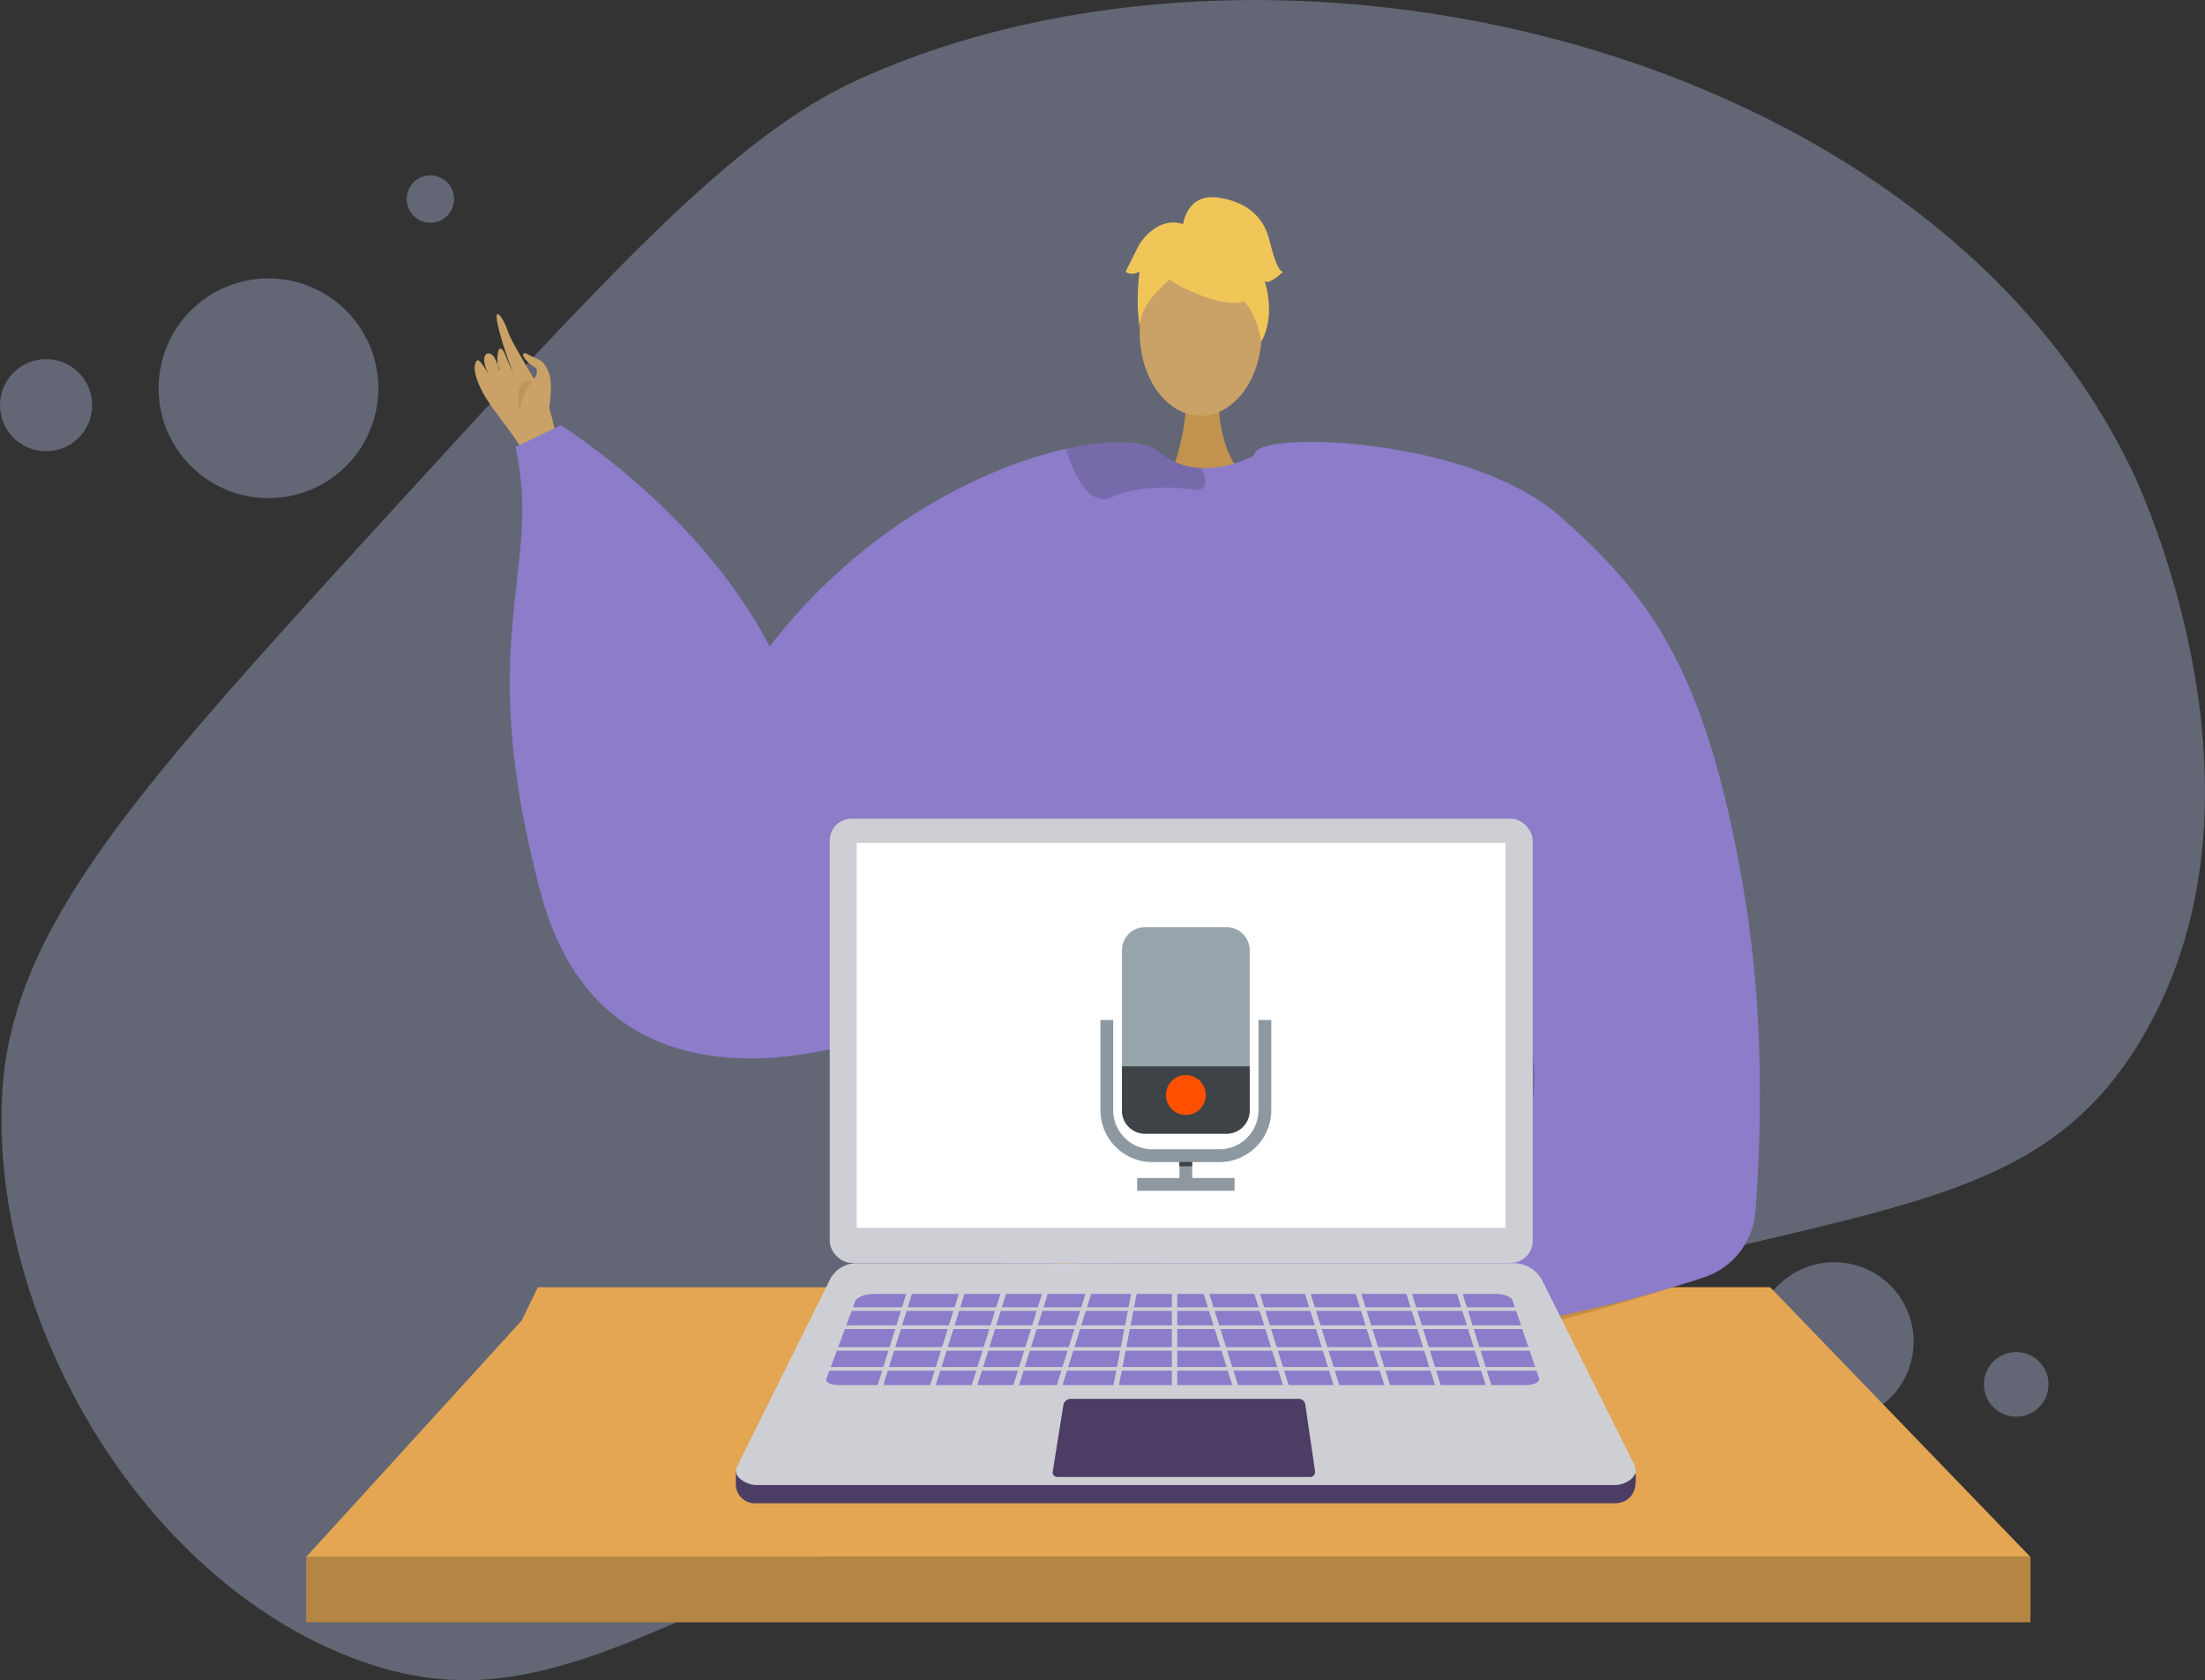 <svg xmlns="http://www.w3.org/2000/svg" width="528" height="402.369" viewBox="0 0 528 402.369"><rect x="0" y="0" width="528" height="402.369" fill="#333333" stroke="none"/><defs><style>.a{opacity:0.7;}.b{fill:#bec9f2;opacity:0.49;}.c,.f{fill:#caa267;}.c,.d{fill-rule:evenodd;}.d{fill:#ba965b;}.e{fill:#c2934e;}.g{fill:#8c7cc9;}.h{opacity:0.15;}.i{fill:#f0c659;}.j{fill:#e4a653;}.k{fill:#b58543;}.l{fill:#b35328;}.m{fill:#e9e9e9;}.n{fill:#8e94a0;}.o{fill:#4b3d64;}.p{fill:#cecfd4;}.q{fill:#fff;}.r{fill:#eabf80;}.s{fill:#97a4ac;}.t{fill:#3d4346;}.u{fill:#8d98a1;}.v{fill:#ff5000;}</style></defs><g transform="translate(-465.331 -404.672)"><g transform="translate(465.331 404.672)"><g class="a"><path class="b" d="M554.437,532.088c57.841-63.293,86.762-94.941,116.451-108.4,99.19-44.978,255.743-8.719,304.9,93.619,2.558,5.325,36.886,79.457,1.778,137.019-29.4,48.193-77.742,36.034-207.275,79.433-138.679,46.465-167.285,88.553-220.846,67.884-50.709-19.569-86.115-80.856-83.7-134.1C467.543,627.944,496.531,595.453,554.437,532.088Z" transform="translate(-465.279 -404.672)"/><circle class="b" cx="26.31" cy="26.31" r="26.31" transform="translate(37.977 66.68)"/><circle class="b" cx="11.035" cy="11.035" r="11.035" transform="translate(0 86.005)"/><circle class="b" cx="19.009" cy="19.009" r="19.009" transform="translate(420.206 302.284)"/><circle class="b" cx="7.738" cy="7.738" r="7.738" transform="translate(475.055 323.798)"/><circle class="b" cx="5.679" cy="5.679" r="5.679" transform="translate(97.38 41.99)"/><circle class="b" cx="5.679" cy="5.679" r="5.679" transform="translate(374.802 339.746)"/></g><g transform="translate(73.301 47.216)"><g transform="translate(40.364 28.001)"><path class="c" d="M582.81,507.564c-.309-1.061-1.264-13.835-4.192-19.119s-7.767-12.872-8.807-15.921c-1.224-3.586-3.992-6.99-1.8.785a73.848,73.848,0,0,0,3.217,9.4c.318.512-.3-.359-1.987-4.365-1.793-4.258-2.418,1.758-1.327,3.8,0,0,.3.22-1.046-2.757-1.147-2.528-4.223-1.646-1.652,3.512-.046.092-2.094-3.854-2.723-3.166-1.526,1.674.413,6.216,2.218,9.067,3.52,5.56,8.656,10.846,10.049,15.62Z" transform="translate(-561.939 -468.601)"/><path class="c" d="M578.033,489.76s1.024-6.035-.129-8.709c-1.361-3.155-1.941-2.564-4.91-4.184-1.688-1.044-2.068.79,2,3.338.725,2.345-1.986,3.024-1.87,4.651s1.245,5.964,2.271,6.539S578.033,489.76,578.033,489.76Z" transform="translate(-560.199 -467.194)"/><path class="d" d="M573.954,482.38s-2.534,3.69-2.594,6.35S569.018,480.869,573.954,482.38Z" transform="translate(-560.377 -466.194)"/></g><g transform="translate(48.762)"><path class="e" d="M715.255,485.376s-1.213,13.54,7.138,21.028-19.247,0-19.247,0,5.136-12.968,3.984-21.028S715.255,485.376,715.255,485.376Z" transform="translate(-545.405 -438.271)"/><ellipse class="f" cx="14.602" cy="19.922" rx="14.602" ry="19.922" transform="translate(150.843 12.51)"/><path class="g" d="M608.63,569.2c22.1-46.239,61.554-67.334,86.741-72.934,10.9-2.428,19.132-1.952,22.137.644a16.334,16.334,0,0,0,10.193,3.959,22.115,22.115,0,0,0,5.724-.521,28.5,28.5,0,0,0,6.066-2.062c.932-.433,1.475-.744,1.475-.744a59.185,59.185,0,0,1,15.415.92c56.986,11.157,66.9,106.706,66.39,114.924-.311,4.891-5.368,27.05-11.689,46.747-5.179,16.171-11.224,30.688-16.193,32.7-11.024,4.436-94.262,10.524-111.375,2.363-.4-.3-.832-.621-1.242-.977-6.421-5.224-13.386-15.539-17.079-25.2,0-.01-9.838-27.739-11.846-33.384-.022-.055-.033-.1-.055-.144-.067-.222-.144-.433-.221-.633-.022-.078-.056-.144-.078-.221" transform="translate(-562.093 -435.997)"/><path class="h" d="M646.338,616.687c.022.078.055.144.078.221.078.2.155.411.222.633.021.044.033.088.055.144,2.007,5.645,11.844,33.373,11.844,33.384,3.693,9.66,10.659,19.975,17.08,25.2-4.359-15.782-17.945-61.532-17.424-79.965C655.6,614.069,646.338,616.675,646.338,616.687Z" transform="translate(-555.435 -418.053)"/><path class="h" d="M760.322,557.451s-27.585,82.343,48.947,117.314l1.555,1.034-.4-19.369s-36.062-50.322-36.2-51.617S760.322,557.451,760.322,557.451Z" transform="translate(-536.164 -424.913)"/><path class="h" d="M715.65,504.136c.043,1.319-.655,2.185-2.773,1.9-6.61-.9-14.074-.711-19.5,1.774a4.607,4.607,0,0,1-4.458-.188c-3.472-2.03-5.624-8.085-6.477-10.77a1.827,1.827,0,0,1-.089-.587c10.9-2.428,19.132-1.952,22.137.644a16.335,16.335,0,0,0,10.193,3.959A8.987,8.987,0,0,1,715.65,504.136Z" transform="translate(-549.076 -435.997)"/><g transform="translate(147.466)"><g transform="translate(3.082 5.554)"><path class="i" d="M705.827,464.967s25.279,14.015,17.776-8.488C718.411,440.911,688.586,454.934,705.827,464.967Z" transform="translate(-696.417 -449.523)"/><path class="i" d="M710.106,459.44s-14.143,8.391-12.779,16.811c0,0-3.119-25.135,10.944-25.767s19.507.726,18.259,27.3C726.531,477.789,722.444,456.646,710.106,459.44Z" transform="translate(-697.033 -449.372)"/></g><path class="i" d="M706.064,451.632s.711-7.831,8.474-6.722,11.091,5.545,12.2,9.981,2.219,7.764,3.327,7.764c0,0-3.327,3.327-4.436,2.218,0,0,2.878,7.977-.779,14.525,0,0-1.44-10.088-6.985-11.2S706.064,451.632,706.064,451.632Z" transform="translate(-692.356 -444.802)"/><path class="i" d="M708.832,450.656s-5.546-3.327-11.092,4.436l-3.327,6.655s1.109,1.109,3.327,0c0,0-1.011,7.815.049,12.226l3.278-13.335Z" transform="translate(-694.413 -443.894)"/></g><path class="h" d="M796.536,634.4s-14.267-29.921-87.415,21.508,68.653-12.618,68.653-12.618Z" transform="translate(-548.051 -412.855)"/><path class="g" d="M660.335,636.237s-67.511,28.641-83.891-33.127.658-76.581-6-106.65l10.86-5.229s40.871,25.2,54.863,64.1S660.335,636.237,660.335,636.237Z" transform="translate(-569.077 -436.605)"/></g><path class="j" d="M527.632,731.3H940.544l-62.335-64.619H583.126l-3.872,7.974Z" transform="translate(-527.632 -405.627)"/><path class="h" d="M647.876,666.678c5.86,6.119,21.117,16.707,58.126,20.137,53.15,4.919,127.649-20.137,127.649-20.137Z" transform="translate(-506.401 -405.627)"/><g transform="translate(164.358 58.606)"><g transform="translate(0 194.559)"><path class="c" d="M711.649,674.126c-1.052-.352-12.148-7-18.164-7.552s-15.013-.807-18.119-1.69c-3.653-1.039-4.577.413-.367,2.019a59.3,59.3,0,0,0,9.582,2.713c.6.025-3.318-.5-7.578-1.385-4.529-.939-9.442-2.215-9.667-1.408-.435,1.564,12.61,5.082,14.909,5.33a57.887,57.887,0,0,1-6.06-.734c-2.734-.485-5.869-1.453-6.484-.886-.971.894,5.939,3.6,11.65,4.4.1.185-1.746.474-8.465-.922-.675-.14-2.394.155-.184,1.178,4.654,2.152,6.5,3.421,13.242,3.631,6.577.206,13.838-1.148,18.567.438Z" transform="translate(-667.325 -659.171)"/><path class="c" d="M694.349,667.971s-5.093-5.349-10.811-6.231c-3.4-.523-3.319-1.38-3.9-1.635-1.924-.846-.061,2.725,2.826,3.64,2.346.745,3.657,4.754,5.067,5.605s5.631,2.411,6.684,1.859S694.349,667.971,694.349,667.971Z" transform="translate(-665.29 -659.976)"/></g><path class="g" d="M798.444,512.641c20.891,18.692,35.346,36.053,44.364,93.164,4.576,28.975,3.384,57.949,2.193,73.229a18.055,18.055,0,0,1-12.408,15.7c-65.453,21.59-135.32,17.278-135.32,17.278-3.749-1.394.294-14.957.294-14.957,33.487-45.447,81.348-37.805,94.223-45.777,4.017-23.558-28.347-53.041-32.163-67.655-10-38.324-42.9-71.488-34.383-86.509C728.185,491.92,777.371,493.787,798.444,512.641Z" transform="translate(-662.319 -494.614)"/></g><rect class="k" width="412.912" height="15.628" transform="translate(0 325.67)"/></g><g transform="translate(176.196 196.064)"><path class="l" d="M637.193,629.5h0a.62.62,0,0,1-.365-.793l.5-1.364,1.159.427-.5,1.364A.62.62,0,0,1,637.193,629.5Z" transform="translate(-611.254 -561.421)"/><path class="l" d="M642.681,631.52h0a.618.618,0,0,1-.366-.792l.5-1.365c.033-.091,1.153.44,1.153.44l-.5,1.351A.618.618,0,0,1,642.681,631.52Z" transform="translate(-610.285 -561.066)"/><path class="m" d="M637.089,629.352h0a.619.619,0,0,1-.366-.793l.55-1.493a.62.62,0,0,1,.792-.366h0a.619.619,0,0,1,.366.793l-.549,1.493A.62.62,0,0,1,637.089,629.352Z" transform="translate(-611.272 -561.541)"/><path class="m" d="M642.564,631.367h0a.619.619,0,0,1-.366-.793l.549-1.492a.619.619,0,0,1,.793-.366h0a.619.619,0,0,1,.366.792L643.355,631A.617.617,0,0,1,642.564,631.367Z" transform="translate(-610.306 -561.185)"/><rect class="n" width="4.047" height="2.624" transform="translate(24.262 82.057) rotate(20.217)"/><rect class="n" width="4.047" height="2.624" transform="translate(25.992 77.717) rotate(20.217)"/><path class="o" d="M825.583,718.625H620.024a4.57,4.57,0,0,1-4.938-4.5v-3.08l22.5-41.577A7.162,7.162,0,0,1,644,665.487h157.3c2.936,0,9.409,5.782,10.721,8.408l18.563,37.841v1.359C830.634,717.036,828.086,718.625,825.583,718.625Z" transform="translate(-615.086 -554.686)"/><path class="p" d="M825.6,714.925H620.039c-2.283,0-6.04-2-4.629-4.463l22.192-44.7a7.162,7.162,0,0,1,6.413-3.977H801.322a7.749,7.749,0,0,1,6.931,4.285l21.966,43.958C831.759,712.833,828.1,714.925,825.6,714.925Z" transform="translate(-615.083 -555.339)"/><rect class="p" width="168.337" height="106.371" rx="5.231" transform="translate(22.486)"/><rect class="q" width="155.351" height="92.172" transform="translate(28.949 5.802)"/><path class="o" d="M741.231,708.116h-60.57a1.091,1.091,0,0,1-1.078-1.265l2.553-15.954a1.775,1.775,0,0,1,1.752-1.494h54.631a1.559,1.559,0,0,1,1.542,1.334l2.341,16.044A1.183,1.183,0,0,1,741.231,708.116Z" transform="translate(-603.701 -550.463)"/><path class="g" d="M801.008,689.884H636.437c-1.826,0-3.218-.7-2.93-1.477l6.939-18.625c.374-1,2.392-1.744,4.76-1.744H793.643c2.1,0,3.888.664,4.192,1.558l6.361,18.73C804.445,689.152,802.947,689.884,801.008,689.884Z" transform="translate(-611.84 -554.235)"/><g transform="translate(21.196 109.646)"><rect class="p" width="171.62" height="0.867" transform="translate(0 7.368)"/><rect class="p" width="171.62" height="0.867" transform="translate(0 11.701)"/><rect class="p" width="171.62" height="0.867" transform="translate(0 16.902)"/><rect class="p" width="171.62" height="0.867" transform="translate(0 21.669)"/><rect class="p" width="1.3" height="28.603" transform="translate(20.785 0.463) rotate(17.439)"/><rect class="p" width="1.3" height="28.603" transform="translate(33.353 0.463) rotate(17.439)"/><rect class="p" width="1.3" height="28.603" transform="translate(43.321 0.463) rotate(17.439)"/><rect class="p" width="1.3" height="28.603" transform="translate(53.288 0.463) rotate(17.439)"/><rect class="p" width="1.3" height="28.603" transform="translate(63.689 0.463) rotate(17.439)"/><rect class="p" width="1.3" height="28.603" transform="translate(74.244 0.138) rotate(10.978)"/><rect class="p" width="1.3" height="28.603" transform="translate(83.21)"/><rect class="p" width="1.3" height="28.603" transform="translate(150.462 0.852) rotate(-17.439)"/><rect class="p" width="1.3" height="28.603" transform="translate(138.327 0.852) rotate(-17.439)"/><rect class="p" width="1.3" height="28.603" transform="translate(126.192 0.852) rotate(-17.439)"/><rect class="p" width="1.3" height="28.603" transform="translate(114.058 0.852) rotate(-17.439)"/><rect class="p" width="1.3" height="28.603" transform="translate(101.923 0.852) rotate(-17.439)"/><rect class="p" width="1.3" height="28.603" transform="translate(89.788 0.852) rotate(-17.439)"/></g></g><g transform="translate(267.154 287.423)"><line class="r" x1="5.714"/></g></g><g transform="translate(728.837 626.703)"><g transform="translate(5.16)"><path class="s" d="M724.26,598.918v38.409a5.559,5.559,0,0,1-5.565,5.536h-19.48a5.534,5.534,0,0,1-5.536-5.536V598.918a5.534,5.534,0,0,1,5.536-5.534H718.7A5.559,5.559,0,0,1,724.26,598.918Z" transform="translate(-693.679 -593.383)"/></g><g transform="translate(5.16 33.333)"><path class="t" d="M724.26,621.714v10.61a5.559,5.559,0,0,1-5.565,5.536h-19.48a5.534,5.534,0,0,1-5.536-5.536v-10.61Z" transform="translate(-693.679 -621.714)"/></g><g transform="translate(0 22.248)"><path class="u" d="M717.772,646.313H701.716a12.438,12.438,0,0,1-12.423-12.423v-21.6h3.058v21.6a9.378,9.378,0,0,0,9.365,9.365h16.055a9.377,9.377,0,0,0,9.365-9.365v-21.6H730.2v21.6A12.437,12.437,0,0,1,717.772,646.313Z" transform="translate(-689.293 -612.292)"/></g><g transform="translate(18.922 54.74)"><rect class="u" width="3.058" height="7.263"/></g><g transform="translate(8.792 60.092)"><rect class="u" width="23.318" height="3.058"/></g><g transform="translate(18.903 56.233)"><rect class="t" width="3.058" height="1.043"/></g><g transform="translate(15.673 35.436)"><circle class="v" cx="4.778" cy="4.778" r="4.778"/></g></g></g></svg>